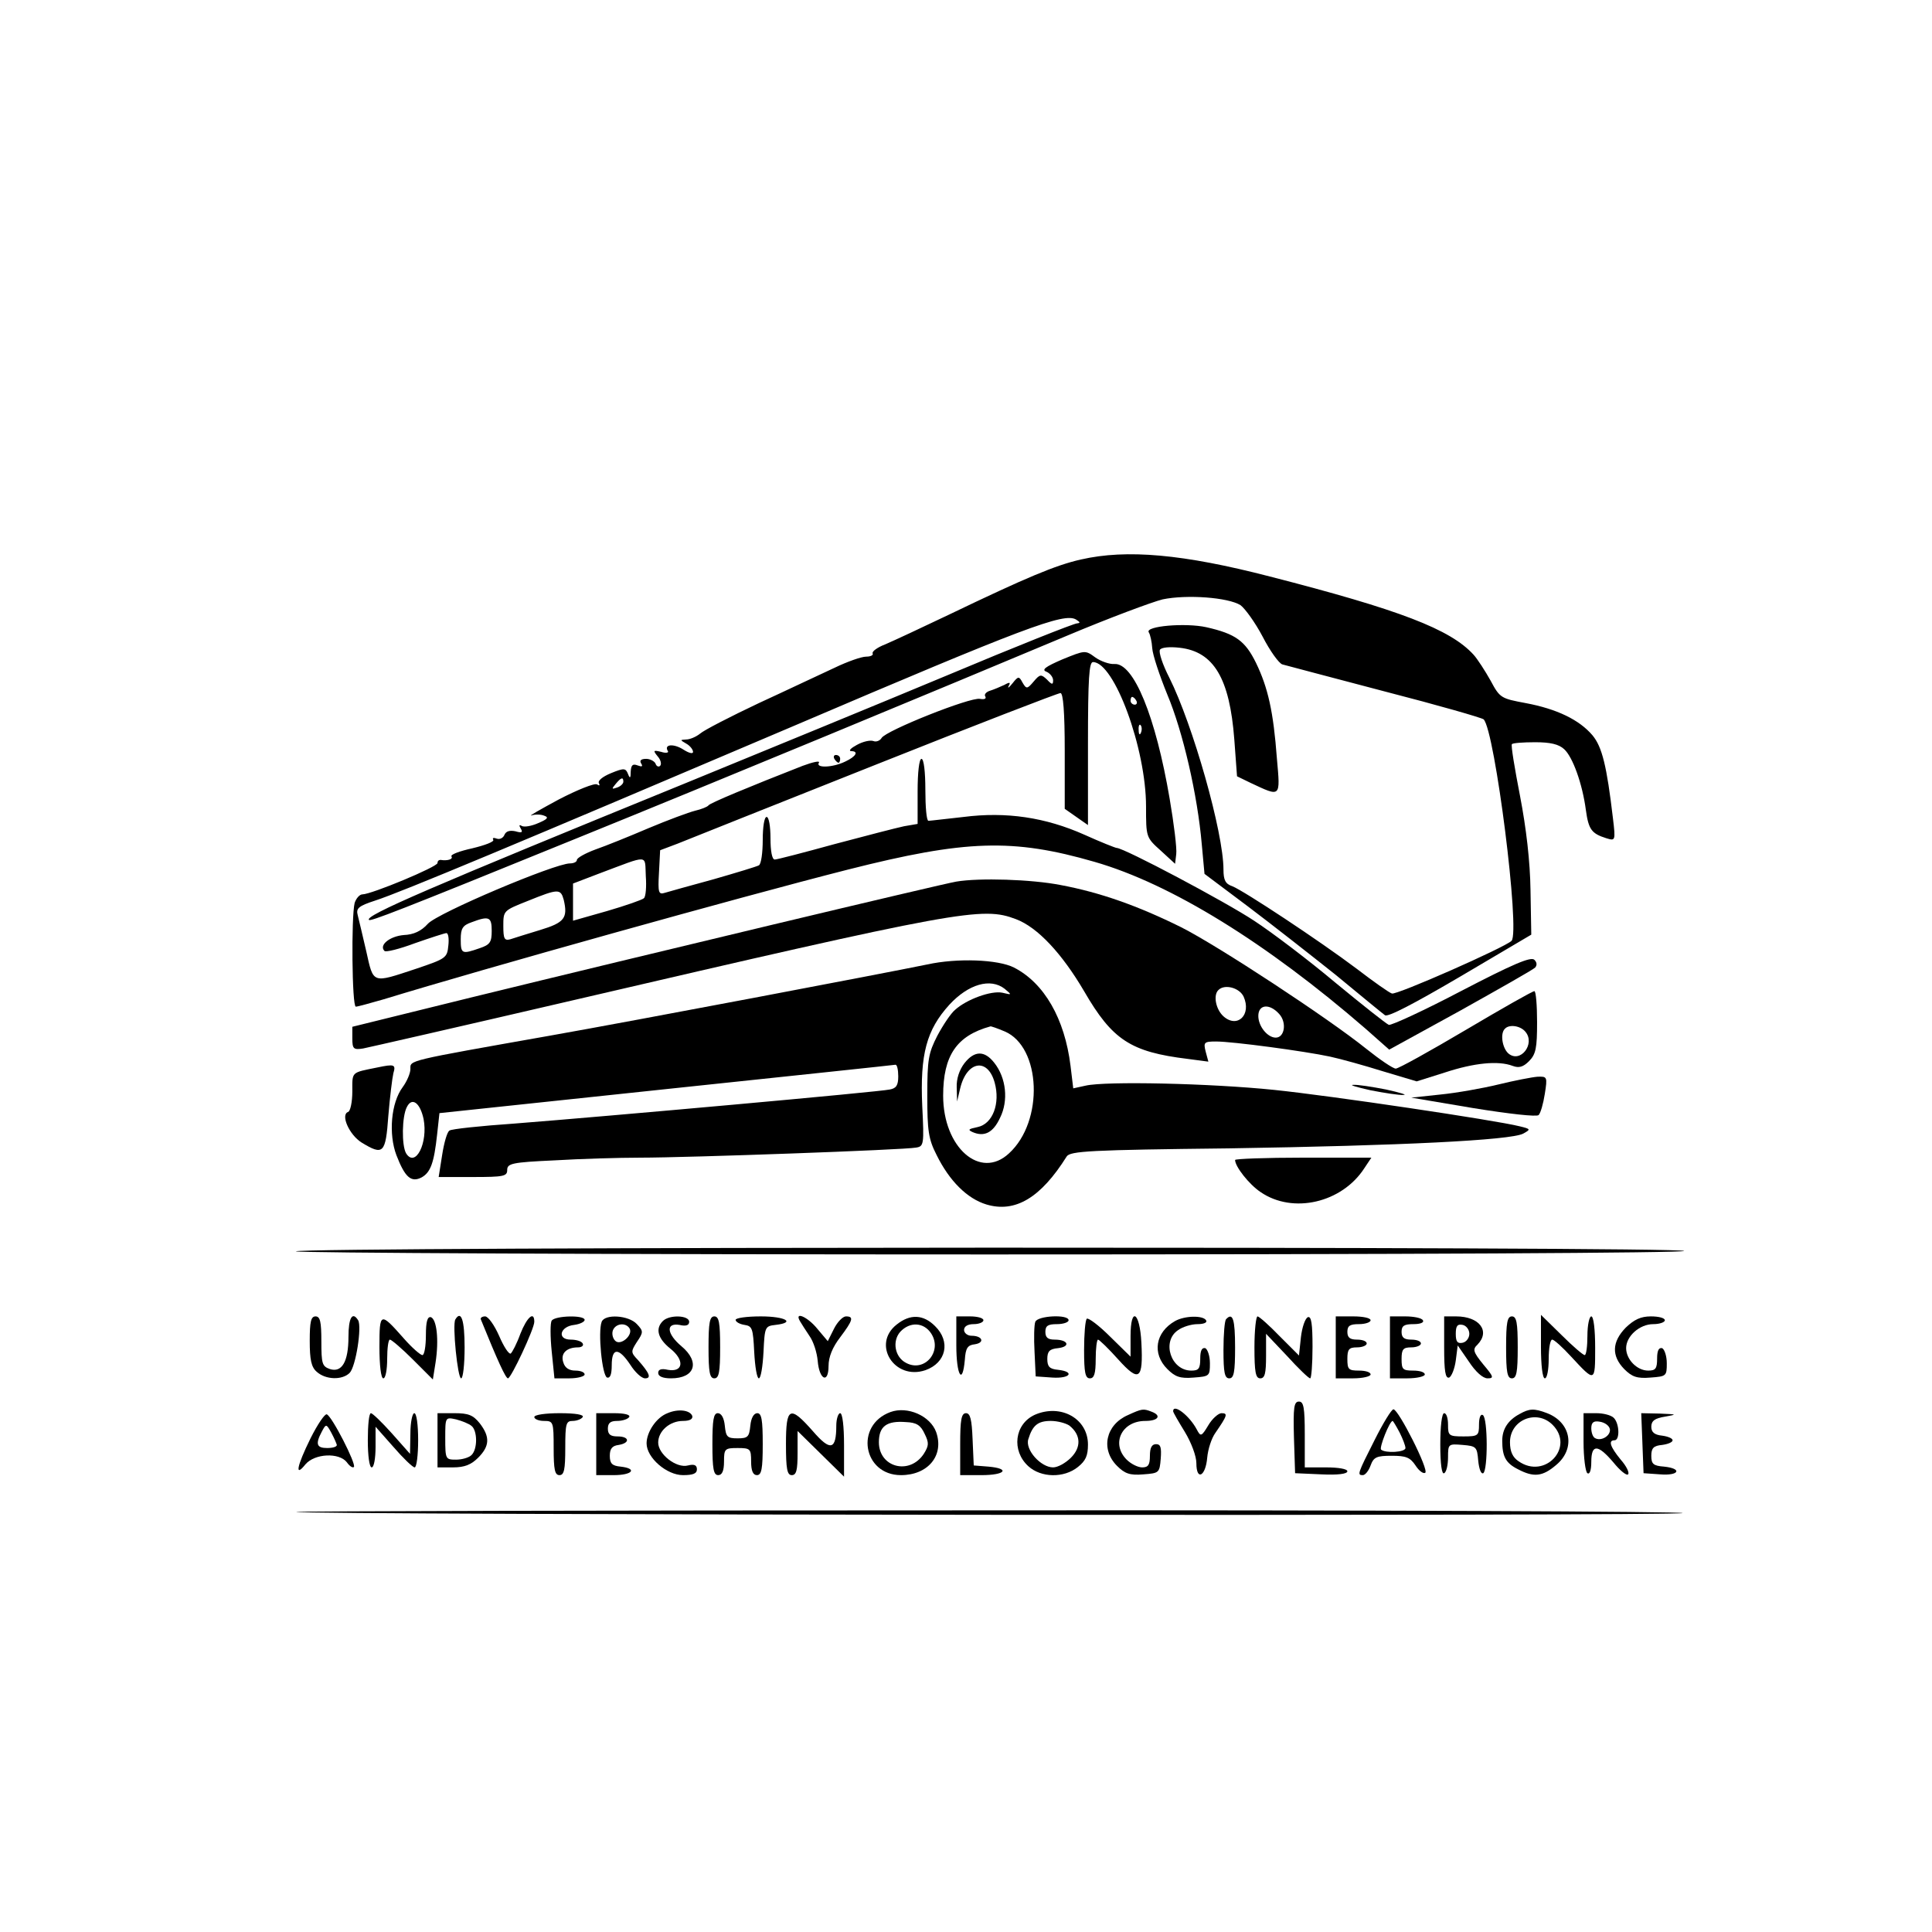 <?xml version="1.0" standalone="no"?>
<!DOCTYPE svg PUBLIC "-//W3C//DTD SVG 20010904//EN"
 "http://www.w3.org/TR/2001/REC-SVG-20010904/DTD/svg10.dtd">
<svg version="1.0" xmlns="http://www.w3.org/2000/svg"
 width="499pt" height="499pt" viewBox="0 0 499 499"
 preserveAspectRatio="xMidYMid meet">

<g transform="translate(0,499) scale(0.1,-0.1)"
fill="#000000" stroke="none">
<path d="M2792 3545 c-66 -15 -140 -46 -342 -143 -69 -33 -142 -67 -163 -76
-21 -8 -36 -19 -33 -24 2 -4 -5 -8 -17 -8 -12 0 -49 -13 -82 -29 -33 -15 -121
-57 -195 -91 -74 -35 -142 -70 -152 -79 -10 -8 -26 -15 -36 -15 -16 -1 -16 -1
1 -11 9 -5 17 -15 17 -21 0 -6 -11 -3 -25 6 -25 16 -51 14 -40 -4 3 -4 -5 -6
-17 -2 -21 5 -22 4 -9 -12 8 -9 10 -20 6 -24 -4 -4 -10 -1 -12 6 -3 6 -14 12
-24 12 -13 0 -18 -4 -13 -12 5 -8 2 -9 -9 -5 -13 5 -17 1 -18 -16 0 -17 -2
-19 -7 -6 -6 15 -10 16 -44 2 -22 -9 -35 -20 -31 -26 3 -6 1 -7 -5 -3 -6 4
-51 -14 -99 -39 -48 -26 -80 -44 -70 -41 9 3 24 3 33 -1 12 -4 8 -9 -16 -19
-18 -8 -37 -11 -43 -7 -6 4 -7 1 -2 -7 6 -10 3 -12 -14 -7 -15 3 -24 0 -28 -9
-3 -8 -12 -13 -20 -10 -8 3 -12 2 -9 -3 3 -5 -21 -14 -54 -22 -32 -7 -57 -16
-54 -21 5 -7 -10 -12 -28 -9 -5 0 -8 -3 -8 -8 0 -10 -171 -81 -194 -81 -7 0
-16 -10 -20 -22 -9 -36 -7 -268 3 -268 5 0 37 9 72 19 258 79 916 263 1199
335 304 77 426 81 637 20 198 -57 445 -210 700 -431 l61 -54 184 101 c100 56
187 105 193 111 5 6 5 13 -2 20 -9 9 -57 -12 -188 -80 -97 -51 -182 -90 -188
-88 -7 3 -69 52 -138 109 -69 58 -164 130 -210 160 -74 49 -336 188 -355 188
-3 0 -41 15 -83 34 -101 45 -202 60 -312 46 -46 -5 -87 -10 -91 -10 -5 0 -8
36 -8 80 0 47 -4 80 -10 80 -6 0 -10 -35 -10 -84 l0 -84 -35 -6 c-19 -4 -100
-25 -179 -46 -80 -22 -149 -40 -155 -40 -7 0 -11 22 -11 55 0 30 -4 55 -10 55
-6 0 -10 -26 -10 -59 0 -33 -4 -63 -10 -66 -5 -3 -58 -19 -117 -36 -59 -16
-116 -32 -126 -35 -16 -5 -18 0 -15 52 l3 58 45 17 c25 10 255 102 512 204
256 102 471 185 477 185 7 0 11 -49 11 -149 l0 -150 30 -21 30 -21 0 210 c0
170 3 211 13 211 55 0 137 -223 137 -373 0 -79 0 -80 38 -114 l37 -34 3 25 c2
14 -6 79 -17 143 -36 212 -93 352 -143 348 -12 -1 -35 7 -49 17 -26 19 -26 19
-85 -5 -44 -19 -55 -27 -41 -32 9 -4 17 -14 17 -22 0 -12 -3 -12 -16 2 -15 14
-18 14 -34 -5 -17 -20 -19 -20 -29 -3 -9 17 -11 17 -26 -2 -9 -11 -13 -14 -10
-7 6 10 3 11 -11 3 -11 -5 -27 -12 -37 -15 -10 -3 -16 -10 -12 -15 3 -6 -3 -8
-14 -6 -25 5 -243 -82 -254 -101 -4 -7 -14 -11 -21 -8 -8 3 -27 -1 -43 -10
-15 -8 -22 -15 -15 -16 21 0 13 -14 -15 -27 -33 -16 -77 -17 -68 -3 4 6 -15 2
-42 -8 -138 -54 -239 -96 -243 -102 -3 -4 -18 -10 -35 -14 -16 -4 -70 -24
-120 -45 -49 -21 -111 -46 -137 -55 -27 -10 -48 -22 -48 -27 0 -5 -8 -9 -18
-9 -39 0 -342 -128 -367 -156 -17 -19 -37 -28 -62 -29 -36 -3 -65 -26 -50 -41
3 -4 39 5 79 20 40 14 77 26 81 26 5 0 7 -15 5 -32 -3 -32 -6 -34 -83 -60
-115 -38 -110 -40 -129 45 -9 39 -19 81 -22 93 -5 18 2 24 45 38 68 22 369
148 1081 451 597 255 698 293 729 275 11 -7 12 -9 3 -10 -8 0 -159 -60 -335
-134 -177 -74 -482 -199 -677 -279 -662 -270 -829 -342 -817 -353 4 -4 68 20
537 211 348 141 951 391 1268 524 107 45 217 86 245 93 63 13 169 5 201 -15
12 -9 38 -45 57 -81 19 -37 42 -69 51 -72 10 -3 129 -34 265 -70 136 -35 251
-68 255 -72 29 -29 95 -549 72 -572 -17 -17 -298 -141 -309 -136 -7 2 -48 31
-91 64 -97 73 -291 201 -321 213 -18 6 -23 16 -23 43 0 96 -79 374 -140 496
-17 33 -28 66 -24 72 4 6 25 8 51 5 88 -10 129 -79 141 -237 l7 -95 35 -17
c79 -37 77 -39 68 63 -9 121 -23 183 -54 247 -28 57 -53 75 -128 92 -54 12
-159 3 -149 -13 4 -6 8 -25 9 -41 1 -17 19 -71 39 -120 40 -95 78 -259 89
-387 l7 -76 112 -84 c61 -46 163 -126 227 -177 63 -52 120 -99 127 -104 7 -6
74 29 195 100 l183 108 -2 115 c-1 74 -11 160 -27 243 -14 72 -24 132 -21 134
2 3 29 5 60 5 39 0 61 -5 75 -18 22 -20 47 -89 56 -157 7 -51 15 -61 53 -73
23 -7 24 -7 17 51 -16 136 -28 185 -53 215 -34 40 -92 68 -172 83 -64 12 -67
13 -91 58 -14 25 -34 56 -44 67 -60 66 -191 116 -526 202 -224 58 -370 71
-488 44z m143 -365 c3 -5 1 -10 -4 -10 -6 0 -11 5 -11 10 0 6 2 10 4 10 3 0 8
-4 11 -10z m12 -82 c-3 -8 -6 -5 -6 6 -1 11 2 17 5 13 3 -3 4 -12 1 -19z
m-1337 -127 c0 -5 -7 -12 -16 -15 -14 -5 -15 -4 -4 9 14 17 20 19 20 6z m53
-301 c-4 -4 -47 -19 -95 -33 l-88 -25 0 48 0 48 68 26 c131 49 117 50 120 -7
2 -27 0 -53 -5 -57z m-207 -4 c11 -47 2 -59 -61 -78 -33 -10 -68 -21 -77 -24
-15 -4 -18 1 -18 34 0 40 0 40 63 65 79 32 85 32 93 3z m-186 -80 c0 -29 -4
-36 -31 -45 -46 -16 -49 -15 -49 23 0 28 5 36 28 44 45 17 52 14 52 -22z"/>
<path d="M2155 3030 c3 -5 8 -10 11 -10 2 0 4 5 4 10 0 6 -5 10 -11 10 -5 0
-7 -4 -4 -10z"/>
<path d="M2470 2713 c-41 -7 -811 -191 -1252 -299 l-308 -76 0 -30 c0 -27 3
-30 28 -26 15 3 252 57 527 121 1019 237 1072 246 1159 213 56 -21 119 -89
176 -186 73 -126 120 -157 268 -175 l53 -7 -7 26 c-6 24 -4 26 27 26 43 0 229
-25 294 -39 28 -6 89 -23 137 -38 l87 -26 73 23 c76 25 138 31 175 17 16 -6
27 -3 42 12 18 18 21 34 21 101 0 44 -3 80 -7 80 -5 0 -84 -45 -177 -100 -93
-55 -174 -100 -181 -100 -7 0 -41 23 -76 51 -98 79 -383 266 -478 314 -113 56
-210 90 -311 109 -76 15 -211 19 -270 9z m742 -297 c21 -47 -16 -83 -52 -51
-20 18 -27 55 -13 68 16 16 54 6 65 -17z m92 -45 c20 -22 14 -61 -9 -61 -21 0
-45 29 -45 56 0 30 29 33 54 5z m636 -46 c26 -31 -13 -82 -44 -56 -16 14 -22
52 -9 64 11 12 40 8 53 -8z"/>
<path d="M2395 2499 c-117 -24 -754 -145 -975 -184 -373 -66 -360 -63 -360
-86 0 -11 -9 -32 -20 -47 -30 -40 -37 -121 -16 -176 22 -57 38 -71 65 -57 23
13 32 37 40 111 l6 55 585 62 c322 34 588 62 593 63 4 0 7 -13 7 -30 0 -23 -5
-31 -22 -34 -26 -6 -727 -69 -970 -88 -87 -6 -162 -14 -167 -18 -6 -3 -14 -31
-19 -63 l-9 -57 89 0 c79 0 88 2 88 18 0 17 12 20 122 25 66 4 167 7 222 7
121 0 682 20 712 26 20 3 21 8 16 107 -6 134 11 197 70 262 49 53 106 70 143
41 19 -16 19 -16 -6 -10 -29 6 -92 -17 -122 -44 -11 -9 -31 -39 -46 -67 -23
-45 -26 -61 -26 -155 0 -90 3 -112 24 -153 33 -67 79 -113 129 -128 74 -22
140 17 207 124 9 14 60 17 419 21 447 7 727 21 760 38 20 11 20 12 -9 19 -64
16 -488 79 -634 94 -165 17 -435 23 -487 11 l-32 -7 -7 58 c-15 122 -68 214
-146 254 -41 21 -147 25 -224 8z m200 -173 c94 -40 102 -232 11 -315 -74 -69
-170 15 -170 149 0 104 35 155 122 179 1 1 18 -5 37 -13z m-1501 -226 c12 -62
-21 -127 -45 -89 -12 20 -11 96 2 120 13 26 34 11 43 -31z"/>
<path d="M2491 2244 c-13 -17 -21 -40 -20 -63 l1 -36 8 34 c17 71 71 80 89 15
15 -54 -5 -107 -44 -115 -24 -5 -26 -7 -13 -13 30 -13 53 -2 71 37 22 44 16
103 -15 142 -25 32 -51 32 -77 -1z"/>
<path d="M975 2233 c-69 -14 -65 -10 -65 -62 0 -27 -5 -51 -11 -53 -20 -7 3
-59 35 -79 56 -34 62 -29 69 69 4 48 10 97 13 110 7 23 2 24 -41 15z"/>
<path d="M3870 2189 c-41 -10 -109 -22 -150 -26 l-75 -8 160 -27 c93 -15 164
-23 169 -18 5 5 12 29 16 55 7 44 6 45 -19 44 -14 -1 -60 -10 -101 -20z"/>
<path d="M3540 2174 c36 -7 74 -13 85 -12 11 0 -9 6 -45 14 -36 7 -74 13 -85
12 -11 0 9 -6 45 -14z"/>
<path d="M3190 1994 c0 -17 36 -63 66 -83 83 -57 210 -28 268 62 l18 27 -176
0 c-97 0 -176 -3 -176 -6z"/>
<path d="M764 1758 c-3 -4 803 -8 1790 -8 1092 0 1796 4 1796 9 0 12 -3579 11
-3586 -1z"/>
<path d="M800 1527 c0 -49 4 -68 18 -80 23 -21 66 -22 85 -3 16 16 32 119 22
136 -15 24 -25 6 -25 -43 0 -64 -17 -93 -48 -83 -20 7 -22 14 -22 72 0 50 -3
64 -15 64 -12 0 -15 -14 -15 -63z"/>
<path d="M980 1511 c0 -47 4 -81 10 -81 6 0 10 23 10 50 0 28 3 50 7 50 4 0
31 -23 59 -51 l52 -52 7 44 c9 59 3 111 -12 117 -9 2 -13 -11 -13 -47 0 -28
-4 -51 -9 -51 -5 0 -27 19 -48 43 -61 69 -63 69 -63 -22z"/>
<path d="M1176 1582 c-8 -14 6 -152 15 -152 5 0 9 36 9 80 0 71 -9 97 -24 72z"/>
<path d="M1242 1582 c43 -106 64 -152 70 -152 8 0 68 128 68 146 0 29 -19 12
-36 -31 -9 -25 -21 -48 -25 -51 -5 -2 -18 18 -30 46 -12 27 -28 50 -36 50 -8
0 -13 -4 -11 -8z"/>
<path d="M1425 1579 c-4 -5 -4 -41 0 -80 l7 -69 39 0 c21 0 39 5 39 10 0 6
-11 10 -24 10 -16 0 -27 7 -31 21 -8 23 8 39 38 39 10 0 15 5 12 10 -3 6 -17
10 -31 10 -36 0 -28 34 9 38 15 2 27 8 27 13 0 13 -77 11 -85 -2z"/>
<path d="M1554 1576 c-10 -26 1 -139 14 -144 8 -2 12 8 12 32 0 46 18 46 48 1
12 -19 29 -35 38 -35 17 0 12 13 -18 47 -19 20 -19 22 -3 47 17 25 17 28 0 46
-21 23 -83 27 -91 6z m72 -17 c10 -17 -23 -46 -37 -32 -7 7 -9 19 -6 27 7 18
33 21 43 5z"/>
<path d="M1712 1578 c-20 -20 -13 -45 19 -71 38 -30 34 -62 -6 -55 -17 4 -25
1 -25 -8 0 -9 12 -14 33 -14 62 0 76 42 27 83 -38 32 -41 61 -5 55 17 -4 25
-1 25 8 0 17 -51 19 -68 2z"/>
<path d="M1830 1510 c0 -64 3 -80 15 -80 12 0 15 16 15 80 0 64 -3 80 -15 80
-12 0 -15 -16 -15 -80z"/>
<path d="M1900 1581 c0 -5 10 -11 23 -13 20 -3 22 -9 25 -70 2 -38 7 -68 12
-68 5 0 10 30 12 68 3 65 4 67 31 70 53 6 26 22 -38 22 -36 0 -65 -4 -65 -9z"/>
<path d="M2066 1578 c4 -7 15 -24 25 -39 10 -14 19 -42 21 -64 4 -49 28 -60
28 -13 0 23 10 48 30 74 33 44 36 54 15 54 -8 0 -22 -14 -31 -32 l-16 -32 -27
32 c-25 31 -60 46 -45 20z"/>
<path d="M2316 1569 c-65 -51 -6 -145 74 -118 54 19 66 74 25 114 -30 30 -64
32 -99 4z m89 -23 c30 -46 -17 -102 -65 -76 -29 15 -36 56 -15 80 25 27 61 25
80 -4z"/>
<path d="M2470 1515 c0 -77 16 -105 22 -37 2 30 7 38 26 40 26 4 20 22 -9 22
-10 0 -19 7 -19 15 0 9 9 15 25 15 14 0 25 5 25 10 0 6 -16 10 -35 10 l-35 0
0 -75z"/>
<path d="M2674 1576 c-3 -7 -4 -42 -2 -77 l3 -64 43 -3 c46 -3 59 15 15 20
-22 2 -28 8 -28 28 0 20 6 26 28 28 33 4 26 22 -9 22 -17 0 -24 5 -24 20 0 16
7 20 30 20 17 0 30 5 30 10 0 16 -80 12 -86 -4z"/>
<path d="M2807 1584 c-4 -4 -7 -40 -7 -81 0 -58 3 -73 15 -73 11 0 15 12 15
50 0 28 3 50 6 50 3 0 27 -23 52 -51 54 -60 65 -53 60 43 -4 80 -28 95 -28 17
l0 -53 -53 52 c-29 29 -56 49 -60 46z"/>
<path d="M3035 1578 c-51 -29 -60 -84 -20 -124 20 -20 33 -25 68 -22 41 3 42
4 42 37 0 19 -6 36 -12 39 -9 2 -13 -7 -13 -27 0 -26 -4 -31 -23 -31 -53 0
-77 75 -35 104 12 9 35 16 51 16 16 0 26 4 22 10 -8 13 -55 12 -80 -2z"/>
<path d="M3167 1583 c-4 -3 -7 -39 -7 -80 0 -58 3 -73 15 -73 12 0 15 16 15
80 0 73 -6 91 -23 73z"/>
<path d="M3240 1510 c0 -64 3 -80 15 -80 12 0 15 13 15 58 l0 57 54 -57 c29
-32 56 -58 60 -58 3 0 6 36 6 81 0 60 -3 80 -12 77 -7 -3 -15 -26 -18 -52 l-5
-47 -50 50 c-27 28 -53 51 -57 51 -4 0 -8 -36 -8 -80z"/>
<path d="M3450 1510 l0 -80 45 0 c25 0 45 5 45 10 0 6 -13 10 -30 10 -27 0
-30 3 -30 30 0 25 4 30 25 30 14 0 25 5 25 10 0 6 -11 10 -25 10 -18 0 -25 5
-25 20 0 16 7 20 30 20 17 0 30 5 30 10 0 6 -20 10 -45 10 l-45 0 0 -80z"/>
<path d="M3590 1510 l0 -80 45 0 c25 0 45 5 45 10 0 6 -13 10 -30 10 -27 0
-30 3 -30 30 0 25 4 30 25 30 14 0 25 5 25 10 0 6 -11 10 -25 10 -18 0 -25 5
-25 20 0 16 7 20 31 20 17 0 28 4 24 10 -3 6 -24 10 -46 10 l-39 0 0 -80z"/>
<path d="M3730 1509 c0 -60 3 -80 13 -77 6 3 14 22 17 44 l5 39 29 -42 c17
-26 36 -43 48 -43 17 0 16 4 -11 36 -26 32 -28 39 -15 51 34 35 5 73 -55 73
l-31 0 0 -81z m65 36 c0 -11 -8 -21 -17 -23 -14 -3 -18 3 -18 23 0 20 4 26 18
23 9 -2 17 -12 17 -23z"/>
<path d="M3890 1510 c0 -64 3 -80 15 -80 12 0 15 16 15 80 0 64 -3 80 -15 80
-12 0 -15 -16 -15 -80z"/>
<path d="M3980 1512 c0 -48 4 -82 10 -82 6 0 10 23 10 50 0 28 4 50 9 50 5 0
27 -20 49 -44 62 -67 62 -67 62 23 0 47 -4 81 -10 81 -5 0 -10 -22 -10 -50 0
-27 -3 -50 -7 -50 -4 0 -31 23 -60 52 l-53 52 0 -82z"/>
<path d="M4199 1561 c-36 -37 -37 -73 -4 -107 20 -20 33 -25 68 -22 41 3 42 4
42 37 0 19 -6 36 -12 39 -9 2 -13 -7 -13 -27 0 -26 -4 -31 -23 -31 -29 0 -57
29 -57 58 0 31 35 62 70 62 17 0 30 5 30 10 0 6 -16 10 -36 10 -26 0 -43 -8
-65 -29z"/>
<path d="M3342 1278 l3 -93 68 -3 c42 -2 67 1 67 8 0 6 -23 10 -55 10 l-55 0
0 85 c0 70 -3 85 -15 85 -13 0 -15 -15 -13 -92z"/>
<path d="M1724 1340 c-29 -11 -54 -49 -54 -78 0 -37 52 -82 94 -82 26 0 36 4
36 15 0 11 -7 14 -23 10 -30 -8 -77 29 -77 59 0 30 30 56 64 56 18 0 26 5 24
13 -6 15 -36 19 -64 7z"/>
<path d="M2300 1343 c-93 -34 -71 -163 27 -163 70 0 112 51 91 111 -15 42 -74
68 -118 52z m88 -56 c12 -24 11 -31 -2 -52 -37 -56 -116 -35 -116 30 0 41 20
56 70 52 27 -1 38 -8 48 -30z"/>
<path d="M2673 1336 c-53 -24 -61 -93 -17 -133 33 -30 92 -31 128 -2 20 16 26
29 26 58 0 67 -70 106 -137 77z m89 -28 c30 -24 31 -56 4 -83 -14 -14 -34 -25
-46 -25 -32 0 -73 46 -64 73 11 36 25 47 58 47 18 0 39 -6 48 -12z"/>
<path d="M2913 1335 c-57 -25 -71 -88 -28 -131 20 -20 33 -25 68 -22 41 3 42
4 45 41 2 28 0 37 -12 37 -11 0 -16 -9 -16 -30 0 -23 -4 -30 -20 -30 -11 0
-29 9 -40 20 -41 41 -13 100 48 100 34 0 43 14 16 24 -21 8 -24 8 -61 -9z"/>
<path d="M3030 1345 c0 -3 14 -27 30 -53 17 -28 30 -63 30 -81 0 -47 24 -34
28 14 2 22 11 50 21 64 31 45 33 51 16 51 -8 0 -24 -14 -34 -31 -18 -30 -20
-30 -30 -11 -19 36 -61 68 -61 47z"/>
<path d="M3550 1270 c-44 -87 -45 -90 -30 -90 6 0 15 11 20 25 8 22 16 25 55
25 36 0 47 -4 61 -25 9 -14 20 -22 25 -19 11 6 -69 164 -82 164 -5 0 -27 -36
-49 -80z m65 20 c8 -16 15 -34 15 -40 0 -11 -52 -14 -63 -4 -5 5 22 74 30 74
1 0 9 -13 18 -30z"/>
<path d="M3925 1338 c-30 -16 -45 -39 -45 -69 0 -41 9 -58 41 -74 40 -21 63
-19 98 11 51 42 39 110 -23 134 -34 13 -46 12 -71 -2z m85 -28 c58 -58 -20
-142 -88 -94 -15 10 -22 25 -22 49 0 58 69 86 110 45z"/>
<path d="M802 1275 c-36 -73 -41 -102 -13 -67 24 28 87 31 107 5 7 -10 15 -15
18 -12 7 7 -57 132 -70 136 -5 2 -24 -26 -42 -62z m68 -17 c0 -5 -11 -8 -25
-8 -27 0 -31 10 -14 42 11 21 12 21 25 -3 7 -13 13 -27 14 -31z"/>
<path d="M950 1270 c0 -40 4 -70 10 -70 6 0 10 24 10 53 l0 52 46 -52 c25 -29
50 -53 55 -53 5 0 9 32 9 70 0 40 -4 70 -10 70 -5 0 -10 -24 -10 -52 l-1 -53
-47 53 c-26 29 -50 52 -54 52 -5 0 -8 -31 -8 -70z"/>
<path d="M1130 1270 l0 -70 40 0 c30 0 47 7 65 25 30 30 31 54 4 89 -17 21
-29 26 -65 26 l-44 0 0 -70z m88 37 c15 -12 16 -59 0 -75 -7 -7 -25 -12 -40
-12 -27 0 -28 1 -28 55 0 55 0 55 28 49 15 -4 33 -11 40 -17z"/>
<path d="M1380 1330 c0 -5 11 -10 25 -10 24 0 25 -2 25 -70 0 -56 3 -70 15
-70 12 0 15 14 15 70 0 63 2 70 19 70 11 0 23 5 26 10 4 6 -18 10 -59 10 -37
0 -66 -4 -66 -10z"/>
<path d="M1540 1260 l0 -80 45 0 c49 0 62 17 18 22 -22 2 -28 8 -28 28 0 18 6
26 23 28 30 5 28 22 -3 22 -18 0 -25 5 -25 20 0 15 7 20 24 20 14 0 28 5 31
10 4 6 -12 10 -39 10 l-46 0 0 -80z"/>
<path d="M1840 1260 c0 -64 3 -80 15 -80 10 0 15 11 15 35 0 33 2 35 35 35 33
0 35 -2 35 -35 0 -24 5 -35 15 -35 12 0 15 16 15 80 0 63 -3 80 -14 80 -9 0
-16 -12 -18 -32 -3 -29 -6 -33 -33 -33 -27 0 -30 4 -33 33 -2 20 -9 32 -18 32
-11 0 -14 -17 -14 -80z"/>
<path d="M2030 1260 c0 -64 3 -80 15 -80 12 0 15 13 15 57 l0 57 60 -59 60
-59 0 82 c0 48 -4 82 -10 82 -5 0 -10 -15 -10 -32 0 -63 -15 -67 -60 -15 -60
68 -70 64 -70 -33z"/>
<path d="M2480 1260 l0 -80 55 0 c62 0 75 17 18 22 l-38 3 -3 68 c-2 51 -6 67
-17 67 -12 0 -15 -17 -15 -80z"/>
<path d="M3720 1259 c0 -51 4 -78 10 -74 6 3 10 22 10 41 0 35 1 35 38 32 35
-3 37 -5 40 -41 2 -20 7 -35 13 -32 12 8 12 142 -1 150 -6 4 -10 -7 -10 -24 0
-29 -2 -31 -40 -31 -38 0 -40 2 -40 30 0 17 -4 30 -10 30 -6 0 -10 -34 -10
-81z"/>
<path d="M4090 1266 c0 -41 5 -78 10 -81 6 -4 10 8 10 29 0 47 17 46 57 -1 17
-21 34 -35 38 -31 4 4 -4 21 -19 38 -27 33 -33 50 -16 50 14 0 13 43 -2 58 -7
7 -27 12 -45 12 l-33 0 0 -74z m68 33 c3 -17 -23 -33 -39 -23 -5 3 -9 14 -9
25 0 15 6 20 22 17 13 -2 24 -10 26 -19z"/>
<path d="M4242 1263 l3 -78 43 -3 c49 -4 58 15 10 20 -28 2 -33 7 -33 28 0 20
6 26 28 28 15 2 27 7 27 12 0 5 -12 10 -27 12 -20 2 -28 9 -28 23 0 15 9 22
35 26 33 6 32 6 -13 8 l-48 1 3 -77z"/>
<path d="M765 1085 c21 -8 3576 -11 3581 -3 3 4 -804 8 -1793 7 -989 0 -1793
-2 -1788 -4z"/>
</g>
</svg>

